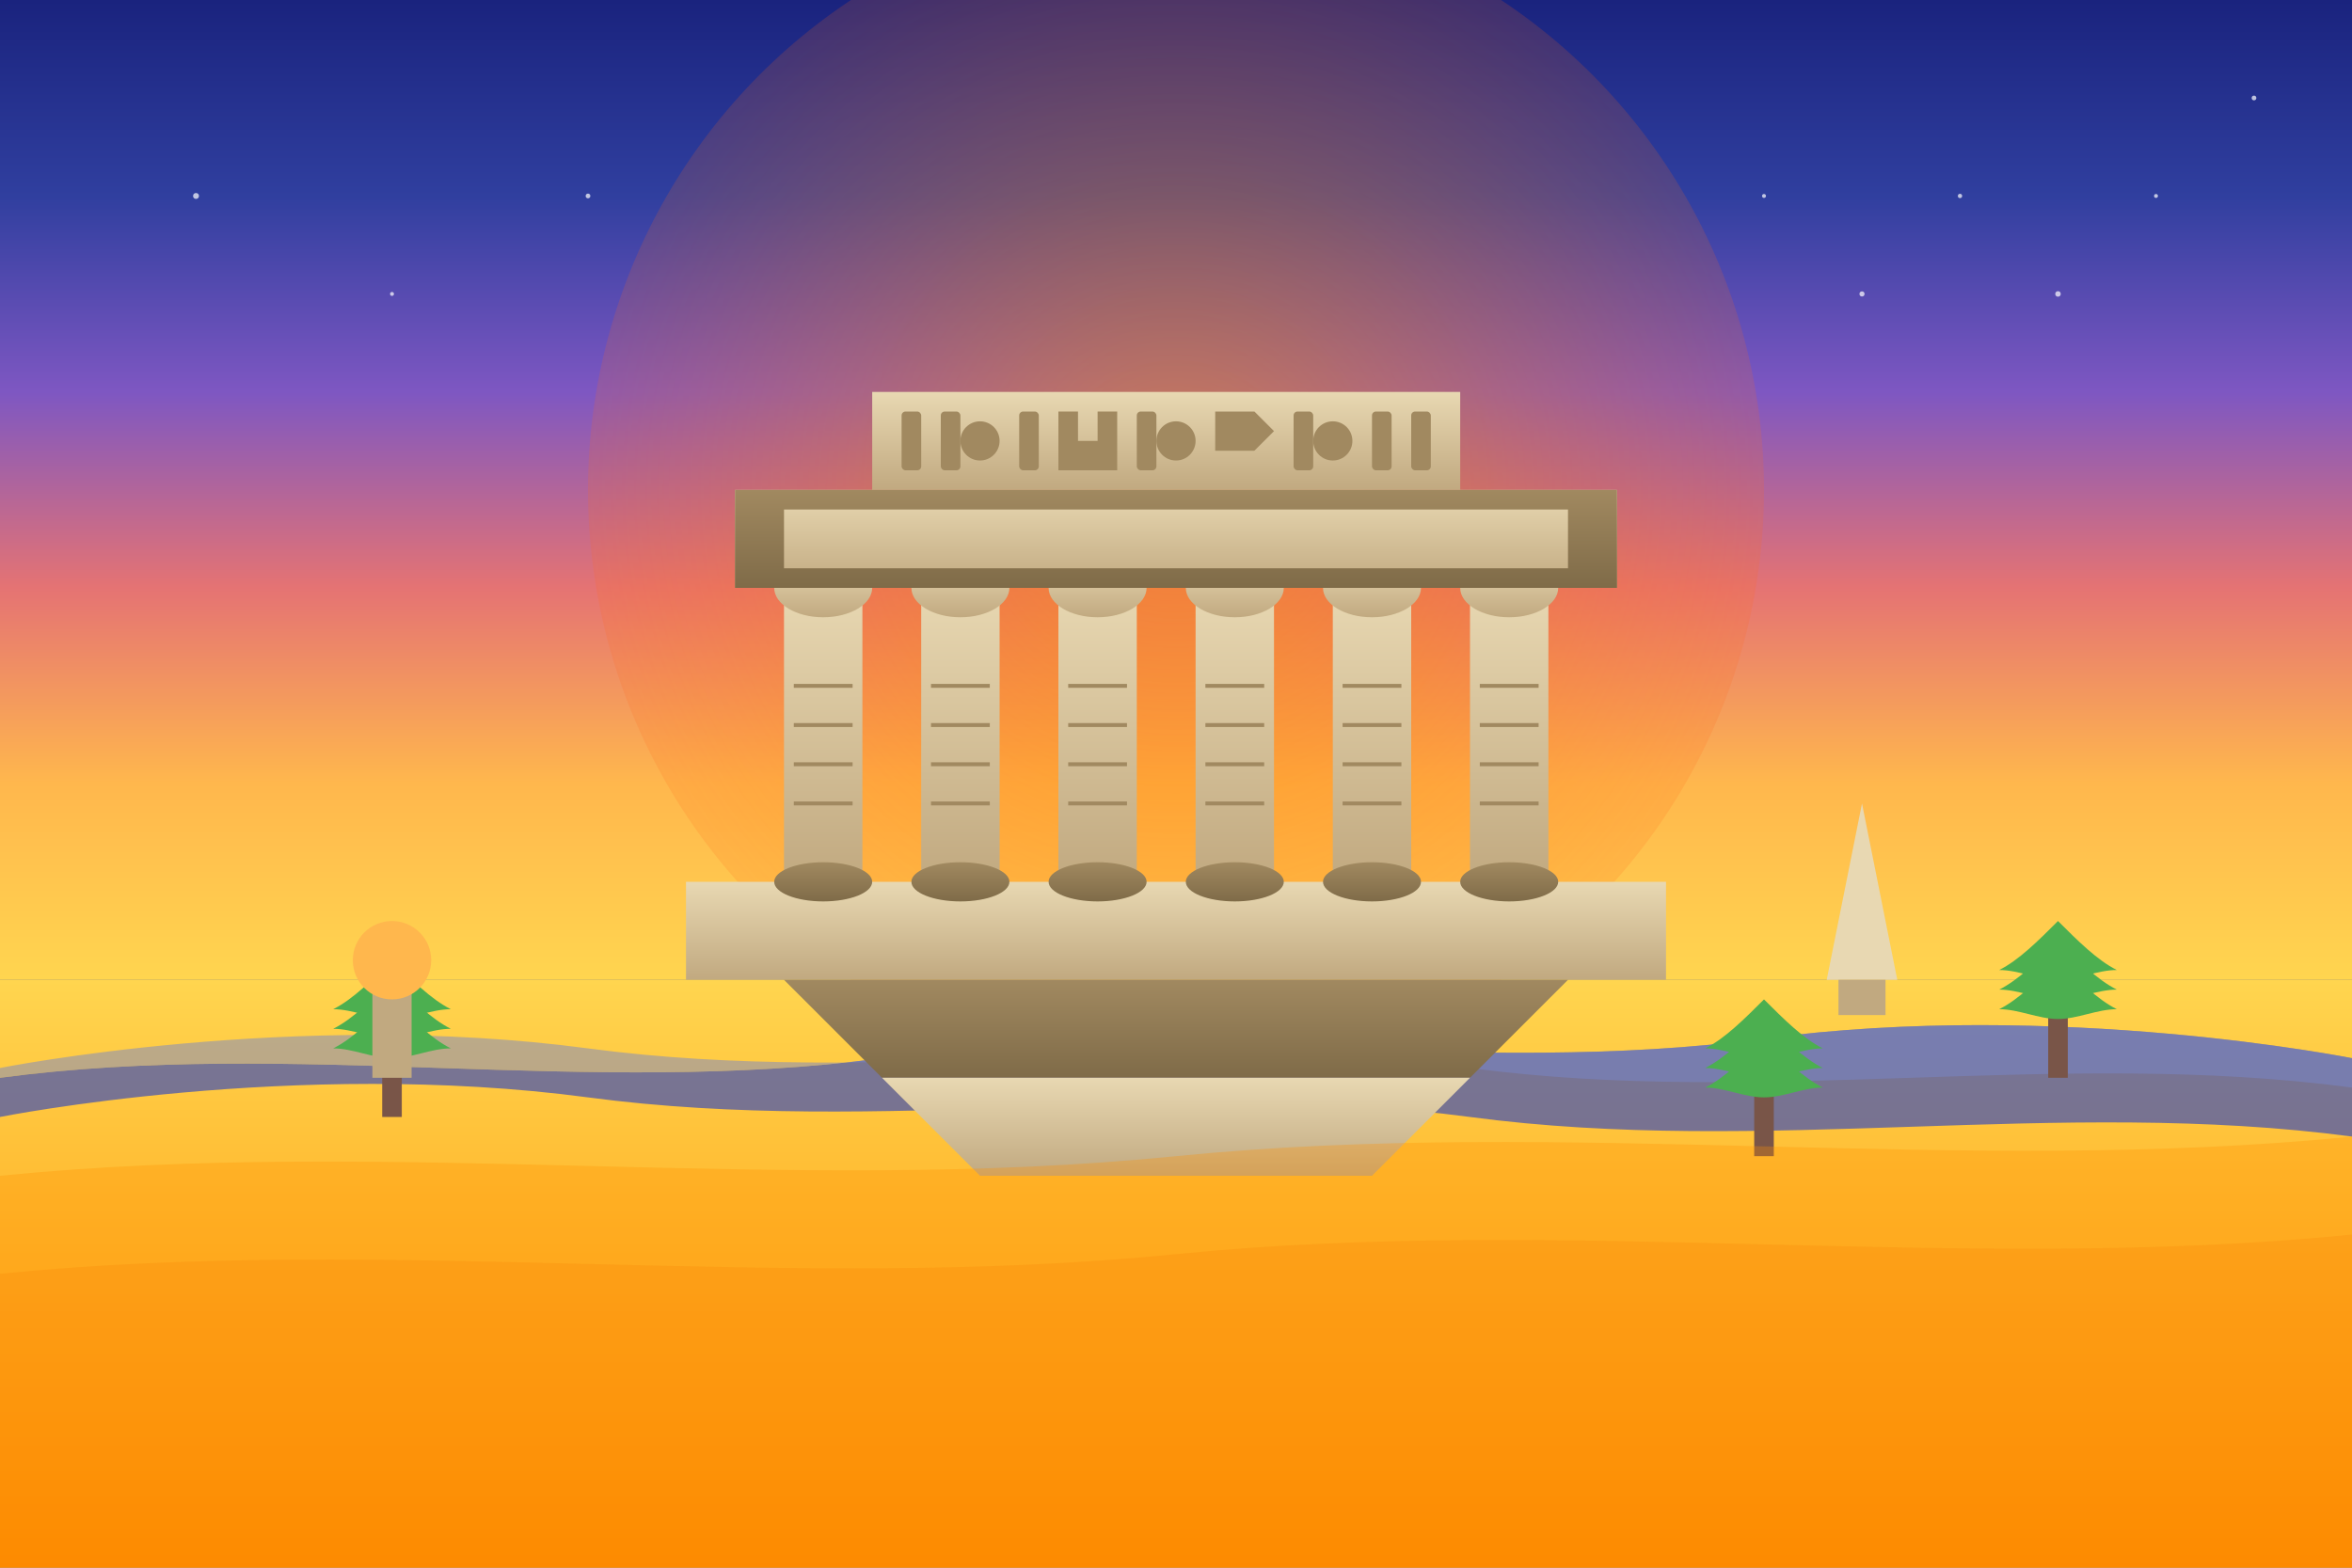 <?xml version="1.0" encoding="UTF-8" standalone="no"?>
<svg xmlns="http://www.w3.org/2000/svg" xmlns:xlink="http://www.w3.org/1999/xlink" version="1.1" width="1200" height="800" viewBox="0 0 1200 800">
  <rect x="0" y="0" width="1200" height="800" fill="#808080" stroke="none"/>
  <!-- القاعدة اللونية للصحراء والسماء - غروب الشمس -->
  <defs>
    <linearGradient id="sunsetSky" x1="0%" y1="0%" x2="0%" y2="100%">
      <stop offset="0%" style="stop-color:#1A237E;stop-opacity:1" />
      <stop offset="20%" style="stop-color:#303F9F;stop-opacity:1" />
      <stop offset="40%" style="stop-color:#7E57C2;stop-opacity:1" />
      <stop offset="60%" style="stop-color:#E57373;stop-opacity:1" />
      <stop offset="80%" style="stop-color:#FFB74D;stop-opacity:1" />
      <stop offset="100%" style="stop-color:#FFD54F;stop-opacity:1" />
    </linearGradient>
    <linearGradient id="desertGround" x1="0%" y1="0%" x2="0%" y2="100%">
      <stop offset="0%" style="stop-color:#FFD54F;stop-opacity:1" />
      <stop offset="100%" style="stop-color:#FF8F00;stop-opacity:1" />
    </linearGradient>
    <radialGradient id="sunsetGlow" cx="50%" cy="50%" r="70%" fx="50%" fy="50%">
      <stop offset="0%" style="stop-color:#FF9800;stop-opacity:0.8" />
      <stop offset="100%" style="stop-color:#FF5722;stop-opacity:0" />
    </radialGradient>
    <linearGradient id="templeStone" x1="0%" y1="0%" x2="0%" y2="100%">
      <stop offset="0%" style="stop-color:#E8D8B2;stop-opacity:1" />
      <stop offset="100%" style="stop-color:#C1A980;stop-opacity:1" />
    </linearGradient>
    <linearGradient id="templeShadow" x1="0%" y1="0%" x2="0%" y2="100%">
      <stop offset="0%" style="stop-color:#A18960;stop-opacity:1" />
      <stop offset="100%" style="stop-color:#7F6B48;stop-opacity:1" />
    </linearGradient>
    <filter id="shadowBlur" x="-20%" y="-20%" width="140%" height="140%">
      <feGaussianBlur stdDeviation="5" result="blur" />
    </filter>
  </defs>

  <!-- السماء وقت الغروب والأرض -->
  <rect x="0" y="0" width="1200" height="500" fill="url(#sunsetSky)" />
  <rect x="0" y="500" width="1200" height="300" fill="url(#desertGround)" />
  
  <!-- توهج غروب الشمس -->
  <circle cx="600" cy="250" r="300" fill="url(#sunsetGlow)" opacity="0.7" />
  
  <!-- النيل في الخلفية -->
  <path d="M 0,550 C 150,530 300,560 450,540 C 600,520 750,550 900,530 C 1050,510 1200,540 1200,540 L 1200,580 C 1050,560 900,590 750,570 C 600,550 450,580 300,560 C 150,540 0,570 0,570 Z" fill="#3F51B5" opacity="0.7" />
  <path d="M 0,550 C 150,530 300,560 450,540 C 600,520 750,550 900,530 C 1050,510 1200,540 1200,540 L 1200,555 C 1050,535 900,565 750,545 C 600,525 450,555 300,535 C 150,515 0,545 0,545 Z" fill="#7986CB" opacity="0.5" />
  
  <!-- واجهة المعبد الرئيسية -->
  <!-- قاعدة المعبد -->
  <rect x="350" y="450" width="500" height="50" fill="url(#templeStone)" />
  
  <!-- السلالم المؤدية للمعبد -->
  <polygon points="400,500 800,500 750,550 450,550" fill="url(#templeShadow)" />
  <polygon points="450,550 750,550 700,600 500,600" fill="url(#templeStone)" />
  
  <!-- أعمدة المعبد الرئيسية -->
  <!-- العمود 1 -->
  <rect x="400" y="300" width="40" height="150" fill="url(#templeStone)" />
  <ellipse cx="420" cy="300" rx="25" ry="15" fill="url(#templeStone)" />
  <ellipse cx="420" cy="450" rx="25" ry="10" fill="url(#templeShadow)" />
  
  <!-- العمود 2 -->
  <rect x="470" y="300" width="40" height="150" fill="url(#templeStone)" />
  <ellipse cx="490" cy="300" rx="25" ry="15" fill="url(#templeStone)" />
  <ellipse cx="490" cy="450" rx="25" ry="10" fill="url(#templeShadow)" />
  
  <!-- العمود 3 -->
  <rect x="540" y="300" width="40" height="150" fill="url(#templeStone)" />
  <ellipse cx="560" cy="300" rx="25" ry="15" fill="url(#templeStone)" />
  <ellipse cx="560" cy="450" rx="25" ry="10" fill="url(#templeShadow)" />
  
  <!-- العمود 4 -->
  <rect x="610" y="300" width="40" height="150" fill="url(#templeStone)" />
  <ellipse cx="630" cy="300" rx="25" ry="15" fill="url(#templeStone)" />
  <ellipse cx="630" cy="450" rx="25" ry="10" fill="url(#templeShadow)" />
  
  <!-- العمود 5 -->
  <rect x="680" y="300" width="40" height="150" fill="url(#templeStone)" />
  <ellipse cx="700" cy="300" rx="25" ry="15" fill="url(#templeStone)" />
  <ellipse cx="700" cy="450" rx="25" ry="10" fill="url(#templeShadow)" />
  
  <!-- العمود 6 -->
  <rect x="750" y="300" width="40" height="150" fill="url(#templeStone)" />
  <ellipse cx="770" cy="300" rx="25" ry="15" fill="url(#templeStone)" />
  <ellipse cx="770" cy="450" rx="25" ry="10" fill="url(#templeShadow)" />
  
  <!-- سقف المعبد -->
  <rect x="375" y="250" width="450" height="50" fill="url(#templeStone)" />
  <path d="M 375,250 L 375,300 L 825,300 L 825,250 L 375,250 Z M 400,260 L 800,260 L 800,290 L 400,290 Z" fill="url(#templeShadow)" />
  
  <!-- نقوش هيروغليفية بسيطة -->
  <rect x="445" y="200" width="300" height="50" fill="url(#templeStone)" />
  <rect x="460" y="210" width="10" height="30" fill="#A18960" rx="2" ry="2" />
  <rect x="480" y="210" width="10" height="30" fill="#A18960" rx="2" ry="2" />
  <circle cx="500" cy="225" r="10" fill="#A18960" />
  <rect x="520" y="210" width="10" height="30" fill="#A18960" rx="2" ry="2" />
  <path d="M 540,210 L 550,210 L 550,225 L 560,225 L 560,210 L 570,210 L 570,240 L 540,240 Z" fill="#A18960" />
  <rect x="580" y="210" width="10" height="30" fill="#A18960" rx="2" ry="2" />
  <circle cx="600" cy="225" r="10" fill="#A18960" />
  <path d="M 620,210 L 640,210 L 650,220 L 640,230 L 620,230 Z" fill="#A18960" />
  <rect x="660" y="210" width="10" height="30" fill="#A18960" rx="2" ry="2" />
  <circle cx="680" cy="225" r="10" fill="#A18960" />
  <rect x="700" y="210" width="10" height="30" fill="#A18960" rx="2" ry="2" />
  <rect x="720" y="210" width="10" height="30" fill="#A18960" rx="2" ry="2" />
  
  <!-- زخارف مصرية على الأعمدة -->
  <path d="M 405,350 L 435,350 M 405,370 L 435,370 M 405,390 L 435,390 M 405,410 L 435,410" stroke="#A18960" stroke-width="2" />
  <path d="M 475,350 L 505,350 M 475,370 L 505,370 M 475,390 L 505,390 M 475,410 L 505,410" stroke="#A18960" stroke-width="2" />
  <path d="M 545,350 L 575,350 M 545,370 L 575,370 M 545,390 L 575,390 M 545,410 L 575,410" stroke="#A18960" stroke-width="2" />
  <path d="M 615,350 L 645,350 M 615,370 L 645,370 M 615,390 L 645,390 M 615,410 L 645,410" stroke="#A18960" stroke-width="2" />
  <path d="M 685,350 L 715,350 M 685,370 L 715,370 M 685,390 L 715,390 M 685,410 L 715,410" stroke="#A18960" stroke-width="2" />
  <path d="M 755,350 L 785,350 M 755,370 L 785,370 M 755,390 L 785,390 M 755,410 L 785,410" stroke="#A18960" stroke-width="2" />
  
  <!-- نجوم في السماء -->
  <g opacity="0.7">
    <circle cx="100" cy="100" r="1.5" fill="white" />
    <circle cx="200" cy="150" r="1" fill="white" />
    <circle cx="300" cy="100" r="1.2" fill="white" />
    <circle cx="900" cy="100" r="1" fill="white" />
    <circle cx="950" cy="150" r="1.3" fill="white" />
    <circle cx="1000" cy="100" r="1.1" fill="white" />
    <circle cx="1050" cy="150" r="1.4" fill="white" />
    <circle cx="1100" cy="100" r="1" fill="white" />
    <circle cx="1150" cy="50" r="1.2" fill="white" />
  </g>
  
  <!-- نخيل متناثر حول المعبد -->
  <g transform="translate(200, 500)">
    <rect x="-5" y="0" width="10" height="70" fill="#795548" />
    <path d="M 0,-10 C -10,0 -20,10 -30,15 C -20,15 -10,20 0,20 C 10,20 20,15 30,15 C 20,10 10,0 0,-10 Z" fill="#4CAF50" />
    <path d="M 0,0 C -10,10 -20,20 -30,25 C -20,25 -10,30 0,30 C 10,30 20,25 30,25 C 20,20 10,10 0,0 Z" fill="#4CAF50" />
    <path d="M 0,10 C -10,20 -20,30 -30,35 C -20,35 -10,40 0,40 C 10,40 20,35 30,35 C 20,30 10,20 0,10 Z" fill="#4CAF50" />
  </g>
  
  <g transform="translate(900, 520)">
    <rect x="-5" y="0" width="10" height="70" fill="#795548" />
    <path d="M 0,-10 C -10,0 -20,10 -30,15 C -20,15 -10,20 0,20 C 10,20 20,15 30,15 C 20,10 10,0 0,-10 Z" fill="#4CAF50" />
    <path d="M 0,0 C -10,10 -20,20 -30,25 C -20,25 -10,30 0,30 C 10,30 20,25 30,25 C 20,20 10,10 0,0 Z" fill="#4CAF50" />
    <path d="M 0,10 C -10,20 -20,30 -30,35 C -20,35 -10,40 0,40 C 10,40 20,35 30,35 C 20,30 10,20 0,10 Z" fill="#4CAF50" />
  </g>
  
  <g transform="translate(1050, 480)">
    <rect x="-5" y="0" width="10" height="70" fill="#795548" />
    <path d="M 0,-10 C -10,0 -20,10 -30,15 C -20,15 -10,20 0,20 C 10,20 20,15 30,15 C 20,10 10,0 0,-10 Z" fill="#4CAF50" />
    <path d="M 0,0 C -10,10 -20,20 -30,25 C -20,25 -10,30 0,30 C 10,30 20,25 30,25 C 20,20 10,10 0,0 Z" fill="#4CAF50" />
    <path d="M 0,10 C -10,20 -20,30 -30,35 C -20,35 -10,40 0,40 C 10,40 20,35 30,35 C 20,30 10,20 0,10 Z" fill="#4CAF50" />
  </g>
  
  <!-- تأثير تدرج للصحراء -->
  <path d="M 0,600 C 200,580 400,610 600,590 C 800,570 1000,600 1200,580 L 1200,800 L 0,800 Z" fill="#FF8F00" opacity="0.3" />
  <path d="M 0,650 C 200,630 400,660 600,640 C 800,620 1000,650 1200,630 L 1200,800 L 0,800 Z" fill="#F57C00" opacity="0.2" />
  
  <!-- تمثال رع (إله الشمس) بسيط -->
  <g transform="translate(200, 500) scale(0.5)">
    <rect x="-20" y="0" width="40" height="100" fill="#C1A980" />
    <circle cx="0" cy="-20" r="40" fill="#FFB74D" />
    <path d="M -40,-20 L 40,-20 L 0,-60 Z" fill="#FFB74D" />
  </g>
  
  <!-- مسلة مصرية -->
  <g transform="translate(950, 500) scale(0.6)">
    <polygon points="0,-150 30,0 -30,0" fill="#E8D8B2" />
    <rect x="-20" y="0" width="40" height="30" fill="#C1A980" />
  </g>
</svg>
